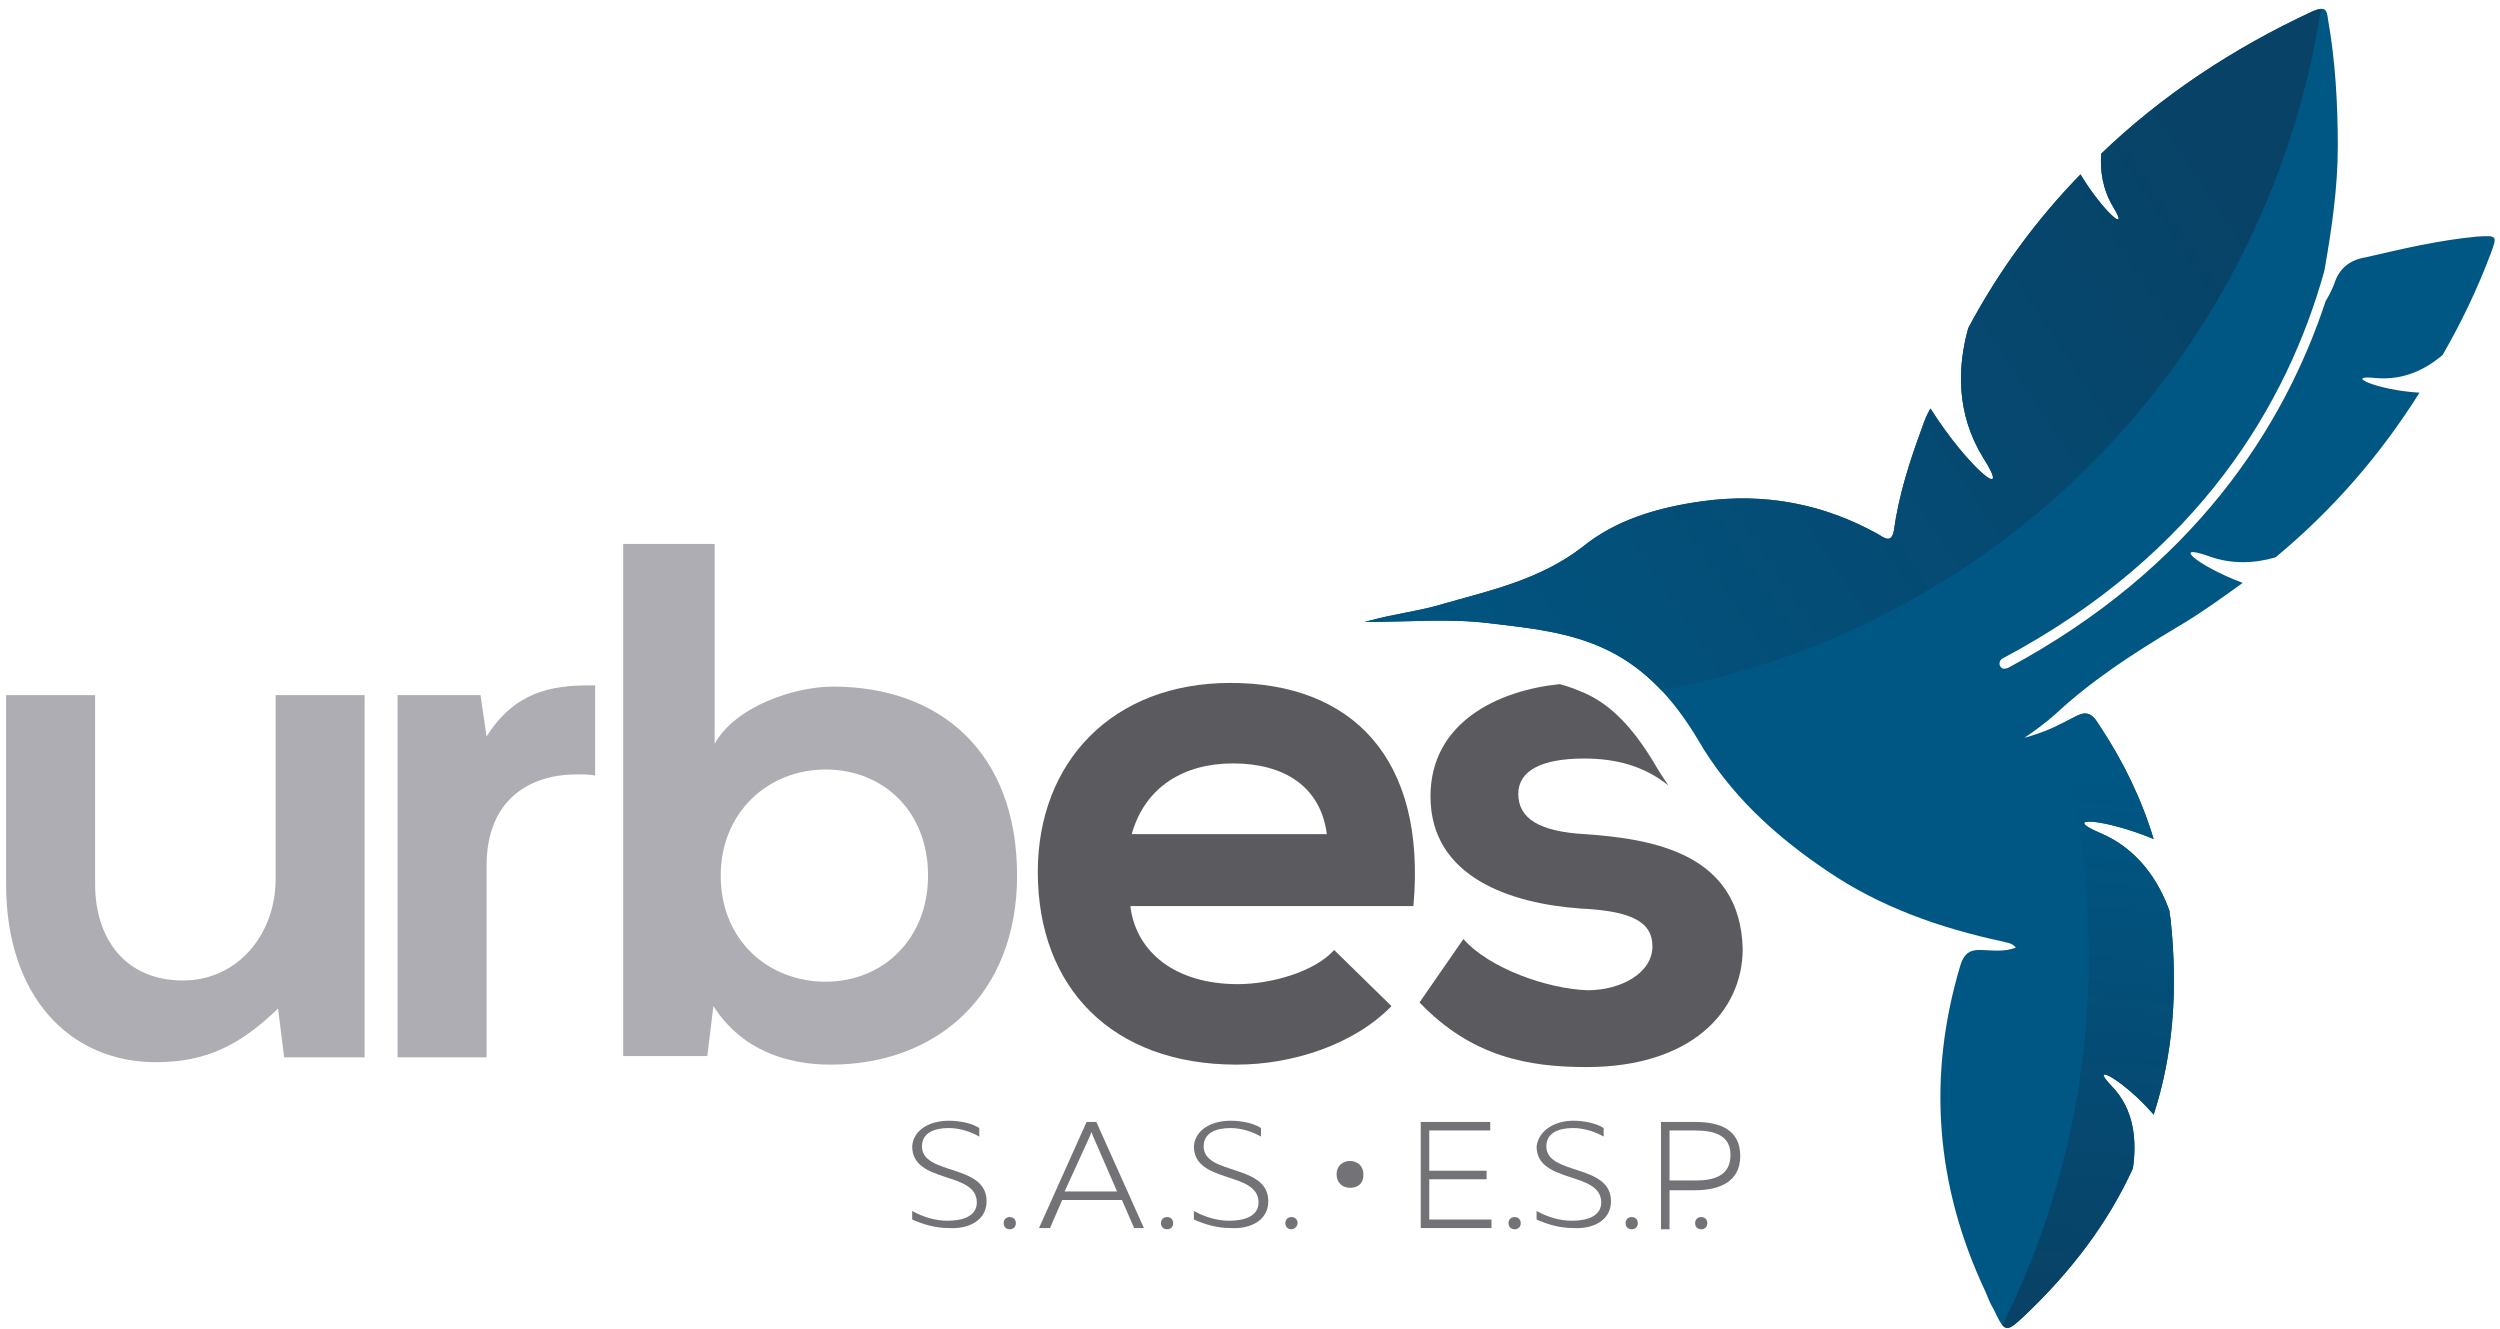 <?xml version="1.0" encoding="utf-8"?>
<!-- Generator: Adobe Illustrator 25.2.1, SVG Export Plug-In . SVG Version: 6.00 Build 0)  -->
<svg version="1.1" id="Capa_1" xmlns="http://www.w3.org/2000/svg" xmlns:xlink="http://www.w3.org/1999/xlink" x="0px" y="0px"
	 viewBox="0 0 205 109" style="enable-background:new 0 0 205 109;" xml:space="preserve">
<style type="text/css">
	.st0{fill:#AEADB3;}
	.st1{fill:#5B5B5F;}
	.st2{fill-rule:evenodd;clip-rule:evenodd;fill:#005784;}
	.st3{clip-path:url(#SVGID_1_);fill-rule:evenodd;clip-rule:evenodd;fill:url(#SVGID_2_);}
	.st4{clip-path:url(#SVGID_1_);fill-rule:evenodd;clip-rule:evenodd;fill:url(#SVGID_3_);}
	.st5{fill:#727277;}
</style>
<g>
	<path class="st0" d="M7.8,57v15.5c0,4.5,2.5,7.9,7.2,7.9c4.5,0,7.6-3.8,7.6-8.3V57h7.3v29.7h-6.6l-0.5-4c-3.1,3-5.9,4.4-10,4.4
		c-7.1,0-12.3-5.4-12.3-14.6V57H7.8z"/>
	<path class="st0" d="M58.6,44.6V61c1.7-3.1,6.6-4.7,9.7-4.7c8.7,0,15.1,5.3,15.1,15.5c0,9.7-6.5,15.5-15.3,15.5
		c-3.6,0-7.3-1.2-9.6-4.8l-0.5,4.1h-6.9V44.6H58.6z M59.1,71.8c0,5.4,4,8.7,8.6,8.7c4.7,0,8.4-3.5,8.4-8.7c0-5.3-3.7-8.7-8.4-8.7
		C63,63.1,59.1,66.6,59.1,71.8z"/>
	<path class="st1" d="M92.7,74.4c0.5,3.7,3.7,6.3,8.8,6.3c2.7,0,6.3-1,7.9-2.8l4.7,4.6c-3.1,3.2-8.2,4.8-12.7,4.8
		c-10.2,0-16.3-6.3-16.3-15.8c0-9,6.1-15.5,15.8-15.5c9.9,0,16.1,6.1,15,18.3H92.7z M108.8,68.4c-0.5-3.9-3.5-5.8-7.7-5.8
		c-4,0-7.2,1.9-8.3,5.8H108.8z"/>
	<path class="st0" d="M48.9,56.2c-0.2,0-0.4,0-0.6,0c-3,0-6.1,0.5-8.4,4.2L39.4,57h-6.8v29.7h7.3V71c0-5.5,3.6-7.5,7.4-7.5
		c0.6,0,1.1,0,1.5,0.1V56.2z"/>
	<g>
		<path class="st2" d="M118.4,49.5c3.9-1.1,7.9-2,11.3-4.6c2.8-2.3,6.3-3.3,9.9-3.8c5.1-0.7,9.9,0.2,14.4,2.7
			c0.5,0.3,1.1,0.8,1.3-0.3c0.4-2.9,1.3-5.7,2.3-8.4c0.2-0.6,0.4-1.1,0.7-1.6c3.1,4.9,6.8,7.9,4.3,4c-2.2-3.6-2.1-7.4-1.2-10.6
			c2.5-4.7,5.6-8.9,9.2-12.6c1.8,3,4.1,5,2.7,2.7c-0.9-1.5-1.1-3-1-4.4c4.9-4.7,10.7-8.6,17.4-11.7c1-0.4,1.1-0.1,1.2,0.7
			c0.6,3.4,0.8,6.9,0.8,10.4c0,3.4-0.5,6.8-1.1,10.2c-3,10.8-10.2,23.2-26.4,31.8c-0.2,0.1-0.3,0.4-0.2,0.6c0.1,0.2,0.3,0.3,0.5,0.2
			c0,0,0.1,0,0.1,0c15.3-8.2,22.7-19.8,26.1-30.1c0.3-0.5,0.5-0.9,0.7-1.4c0.4-1.3,1.3-2,2.6-2.2c3-0.7,6-1.4,9.1-1.7
			c1.7-0.1,1.7-0.1,1.1,1.5c-1.1,2.9-2.4,5.6-3.9,8.2c-1.4,1.2-3.2,2.1-5.5,1.9c-2.7-0.3,0.1,1,3.6,1.2c-3.2,5.1-7.1,9.6-11.8,13.5
			c-1.7,0.5-3.6,0.6-5.5-0.1c-3.1-1.1-0.9,0.8,2.8,2.2c-1.8,1.3-3.6,2.6-5.5,3.7c-3.5,2.1-6.9,4.3-9.9,7.1c-0.8,0.7-1.6,1.3-2.5,1.9
			c1.5-0.4,2.8-1,4.1-1.7c0.9-0.5,1.4-0.4,2,0.6c2,3,3.5,6.1,4.5,9.4c-4.1-1.7-7.7-1.9-4.4-0.5c3.1,1.3,4.8,3.9,5.7,6.4
			c0,0.3,0.1,0.6,0.1,0.8c0.6,5.7,0.2,11-1.4,15.9c-2.4-2.8-5.4-4.4-3.5-2.4c2,2,2.1,4.7,1.8,6.8c-2,4.4-5,8.4-8.9,12.1
			c-1.5,1.4-1.6,1.4-2.5-0.5c-0.3-0.5-0.5-1-0.7-1.5c-4.1-8.7-4.8-17.7-2-26.9c0.3-0.8,0.7-1.1,1.5-1.1c1,0,2,0.2,3-0.2
			c-0.3-0.4-0.8-0.4-1.1-0.5c-5.1-1.1-10-2.8-14.4-5.8c-4.3-2.9-8-6.3-10.6-10.8c-1.8-3-4.1-5.7-7.4-7.3c-3.1-1.5-6.4-1.8-9.7-2.2
			c-3.3-0.4-6.5-0.1-10.2-0.1C114.4,50.3,116.5,50.1,118.4,49.5z"/>
		<g>
			<defs>
				<path id="SVGID_5_" d="M118.4,49.5c3.9-1.1,7.9-2,11.3-4.6c2.8-2.3,6.3-3.3,9.9-3.8c5.1-0.7,9.9,0.2,14.4,2.7
					c0.5,0.3,1.1,0.8,1.3-0.3c0.4-2.9,1.3-5.7,2.3-8.4c0.2-0.6,0.4-1.1,0.7-1.6c3.1,4.9,6.8,7.9,4.3,4c-2.2-3.6-2.1-7.4-1.2-10.6
					c2.5-4.7,5.6-8.9,9.2-12.6c1.8,3,4.1,5,2.7,2.7c-0.9-1.5-1.1-3-1-4.4c4.9-4.7,10.7-8.6,17.4-11.7c1-0.4,1.1-0.1,1.2,0.7
					c0.6,3.4,0.8,6.9,0.8,10.4c0,3.4-0.5,6.8-1.1,10.2c-3,10.8-10.2,23.2-26.4,31.8c-0.2,0.1-0.3,0.4-0.2,0.6
					c0.1,0.2,0.3,0.3,0.5,0.2c0,0,0.1,0,0.1,0c15.3-8.2,22.7-19.8,26.1-30.1c0.3-0.5,0.5-0.9,0.7-1.4c0.4-1.3,1.3-2,2.6-2.2
					c3-0.7,6-1.4,9.1-1.7c1.7-0.1,1.7-0.1,1.1,1.5c-1.1,2.9-2.4,5.6-3.9,8.2c-1.4,1.2-3.2,2.1-5.5,1.9c-2.7-0.3,0.1,1,3.6,1.2
					c-3.2,5.1-7.1,9.6-11.8,13.5c-1.7,0.5-3.6,0.6-5.5-0.1c-3.1-1.1-0.9,0.8,2.8,2.2c-1.8,1.3-3.6,2.6-5.5,3.7
					c-3.5,2.1-6.9,4.3-9.9,7.1c-0.8,0.7-1.6,1.3-2.5,1.9c1.5-0.4,2.8-1,4.1-1.7c0.9-0.5,1.4-0.4,2,0.6c2,3,3.5,6.1,4.5,9.4
					c-4.1-1.7-7.7-1.9-4.4-0.5c3.1,1.3,4.8,3.9,5.7,6.4c0,0.3,0.1,0.6,0.1,0.8c0.6,5.7,0.2,11-1.4,15.9c-2.4-2.8-5.4-4.4-3.5-2.4
					c2,2,2.1,4.7,1.8,6.8c-2,4.4-5,8.4-8.9,12.1c-1.5,1.4-1.6,1.4-2.5-0.5c-0.3-0.5-0.5-1-0.7-1.5c-4.1-8.7-4.8-17.7-2-26.9
					c0.3-0.8,0.7-1.1,1.5-1.1c1,0,2,0.2,3-0.2c-0.3-0.4-0.8-0.4-1.1-0.5c-5.1-1.1-10-2.8-14.4-5.8c-4.3-2.9-8-6.3-10.6-10.8
					c-1.8-3-4.1-5.7-7.4-7.3c-3.1-1.5-6.4-1.8-9.7-2.2c-3.3-0.4-6.5-0.1-10.2-0.1C114.4,50.3,116.5,50.1,118.4,49.5z"/>
			</defs>
			<clipPath id="SVGID_1_">
				<use xlink:href="#SVGID_5_"  style="overflow:visible;"/>
			</clipPath>
			
				<linearGradient id="SVGID_2_" gradientUnits="userSpaceOnUse" x1="4764.48" y1="-560.585" x2="4680.736" y2="-590.802" gradientTransform="matrix(-0.972 0.237 0.237 0.972 4843.34 -564.2)">
				<stop  offset="0" style="stop-color:#005784"/>
				<stop  offset="1" style="stop-color:#084267"/>
			</linearGradient>
			<path class="st3" d="M149.7,52.6c34.2-14.2,50.4-53.4,36.3-87.6c-14.2-34.2-53.4-50.4-87.6-36.3C64.2-57,47.9-17.8,62.1,16.3
				C76.3,50.5,115.5,66.8,149.7,52.6z"/>
			
				<linearGradient id="SVGID_3_" gradientUnits="userSpaceOnUse" x1="4677.958" y1="-495.894" x2="4691.663" y2="-454.552" gradientTransform="matrix(-0.972 0.237 0.237 0.972 4843.34 -564.2)">
				<stop  offset="0" style="stop-color:#005784"/>
				<stop  offset="3.339270e-02" style="stop-color:#005784"/>
				<stop  offset="1" style="stop-color:#084267"/>
			</linearGradient>
			<path class="st4" d="M174.9,55.2l5.2-1.3l14.9,61.2l-36.2,8.8l-1.1-4.7c13.3-17.7,16.7-40.1,10.8-60.2
				C168.3,58.2,174.9,55.2,174.9,55.2z"/>
		</g>
	</g>
	<path class="st1" d="M130,68.4c-3.8-0.2-5.5-1.3-5.5-3.3c0-1.9,1.9-2.9,5.4-2.9c2.6,0,4.9,0.6,6.9,2.2c-0.4-0.6-0.8-1.2-1.2-1.9
		c-1.7-2.8-3.4-4.6-5.5-5.6c-0.7-0.3-1.4-0.6-2.2-0.8c-5,0.5-10.6,3.1-10.6,9.2c0,6.7,6.7,8.8,12.3,9.2c4.2,0.2,5.9,1.1,5.9,3.1
		c0,2.2-2.6,3.6-5.3,3.6c-3.3-0.1-8.1-1.8-10.2-4.2l-3.6,5.2c4.3,4.5,9,5.3,13.7,5.3c8.5,0,12.8-4.5,12.8-9.7
		C142.7,70,135.6,68.8,130,68.4z"/>
	<g>
		<path class="st5" d="M77.8,91.9c0.9,0,1.9,0.2,2.5,0.6v0.7c-0.7-0.4-1.6-0.7-2.5-0.7c-1.2,0-2.2,0.4-2.2,1.5
			c0,2.4,5.3,1.4,5.3,4.5c0,1.6-1.5,2.3-3.1,2.2c-1.1,0-2.1-0.3-3-0.7v-0.7c0.9,0.5,1.9,0.8,2.9,0.8c1.3,0,2.4-0.4,2.4-1.5
			c0-2.6-5.3-1.5-5.3-4.6C74.9,92.6,76.3,91.9,77.8,91.9z"/>
		<path class="st5" d="M82.8,100.8c-0.3,0-0.5-0.2-0.5-0.5c0-0.3,0.2-0.5,0.5-0.5c0.3,0,0.5,0.2,0.5,0.5
			C83.3,100.6,83.1,100.8,82.8,100.8z"/>
		<path class="st5" d="M85.2,100.7l3.9-8.7h0.8l3.9,8.7H93l-1-2.3h-4.9l-1,2.3H85.2z M87.3,97.7h4.3l-2-4.6c0-0.1-0.1-0.2-0.1-0.3
			c0,0.1-0.1,0.2-0.1,0.3L87.3,97.7z"/>
		<path class="st5" d="M95.7,100.8c-0.3,0-0.5-0.2-0.5-0.5c0-0.3,0.2-0.5,0.5-0.5c0.3,0,0.5,0.2,0.5,0.5
			C96.2,100.6,96,100.8,95.7,100.8z"/>
		<path class="st5" d="M100.9,91.9c0.9,0,1.9,0.2,2.5,0.6v0.7c-0.7-0.4-1.6-0.7-2.5-0.7c-1.2,0-2.2,0.4-2.2,1.5
			c0,2.4,5.3,1.4,5.3,4.5c0,1.6-1.5,2.3-3.1,2.2c-1.1,0-2.1-0.3-3-0.7v-0.7c0.9,0.5,1.9,0.8,2.9,0.8c1.3,0,2.4-0.4,2.4-1.5
			c0-2.6-5.3-1.5-5.3-4.6C98,92.6,99.4,91.9,100.9,91.9z"/>
		<path class="st5" d="M105.9,100.8c-0.3,0-0.5-0.2-0.5-0.5c0-0.3,0.2-0.5,0.5-0.5c0.3,0,0.5,0.2,0.5,0.5
			C106.4,100.6,106.1,100.8,105.9,100.8z"/>
		<path class="st5" d="M110.7,97.4c-0.6,0-1.1-0.4-1.1-1.1c0-0.7,0.5-1.1,1.1-1.1c0.6,0,1.1,0.4,1.1,1.1
			C111.8,97.1,111.3,97.4,110.7,97.4z"/>
		<path class="st5" d="M122.2,92v0.7h-5V96h4.7v0.7h-4.7v3.3h5.1v0.7h-5.8V92H122.2z"/>
		<path class="st5" d="M124.2,100.8c-0.3,0-0.5-0.2-0.5-0.5c0-0.3,0.2-0.5,0.5-0.5c0.3,0,0.5,0.2,0.5,0.5
			C124.7,100.6,124.5,100.8,124.2,100.8z"/>
		<path class="st5" d="M129,91.9c0.9,0,1.9,0.2,2.5,0.6v0.7c-0.7-0.4-1.6-0.7-2.5-0.7c-1.2,0-2.2,0.4-2.2,1.5c0,2.4,5.3,1.4,5.3,4.5
			c0,1.6-1.5,2.3-3.1,2.2c-1.1,0-2.1-0.3-3-0.7v-0.7c0.9,0.5,1.9,0.8,2.9,0.8c1.3,0,2.4-0.4,2.4-1.5c0-2.6-5.3-1.5-5.3-4.6
			C126.2,92.6,127.6,91.9,129,91.9z"/>
		<path class="st5" d="M133.8,100.8c-0.3,0-0.5-0.2-0.5-0.5c0-0.3,0.2-0.5,0.5-0.5c0.3,0,0.5,0.2,0.5,0.5
			C134.3,100.6,134.1,100.8,133.8,100.8z"/>
		<path class="st5" d="M139,92c2,0,3.7,0.6,3.7,2.8c0,2.1-1.7,2.8-3.7,2.8h-2.1v3.2h-0.7V92H139z M139,92.7h-2.1v4.1h2.1
			c1.6,0,2.9-0.4,2.9-2.1C141.9,93.1,140.6,92.7,139,92.7z"/>
		<path class="st5" d="M139.5,100.8c-0.3,0-0.5-0.2-0.5-0.5c0-0.3,0.2-0.5,0.5-0.5c0.3,0,0.5,0.2,0.5,0.5
			C140,100.6,139.8,100.8,139.5,100.8z"/>
	</g>
</g>
</svg>
